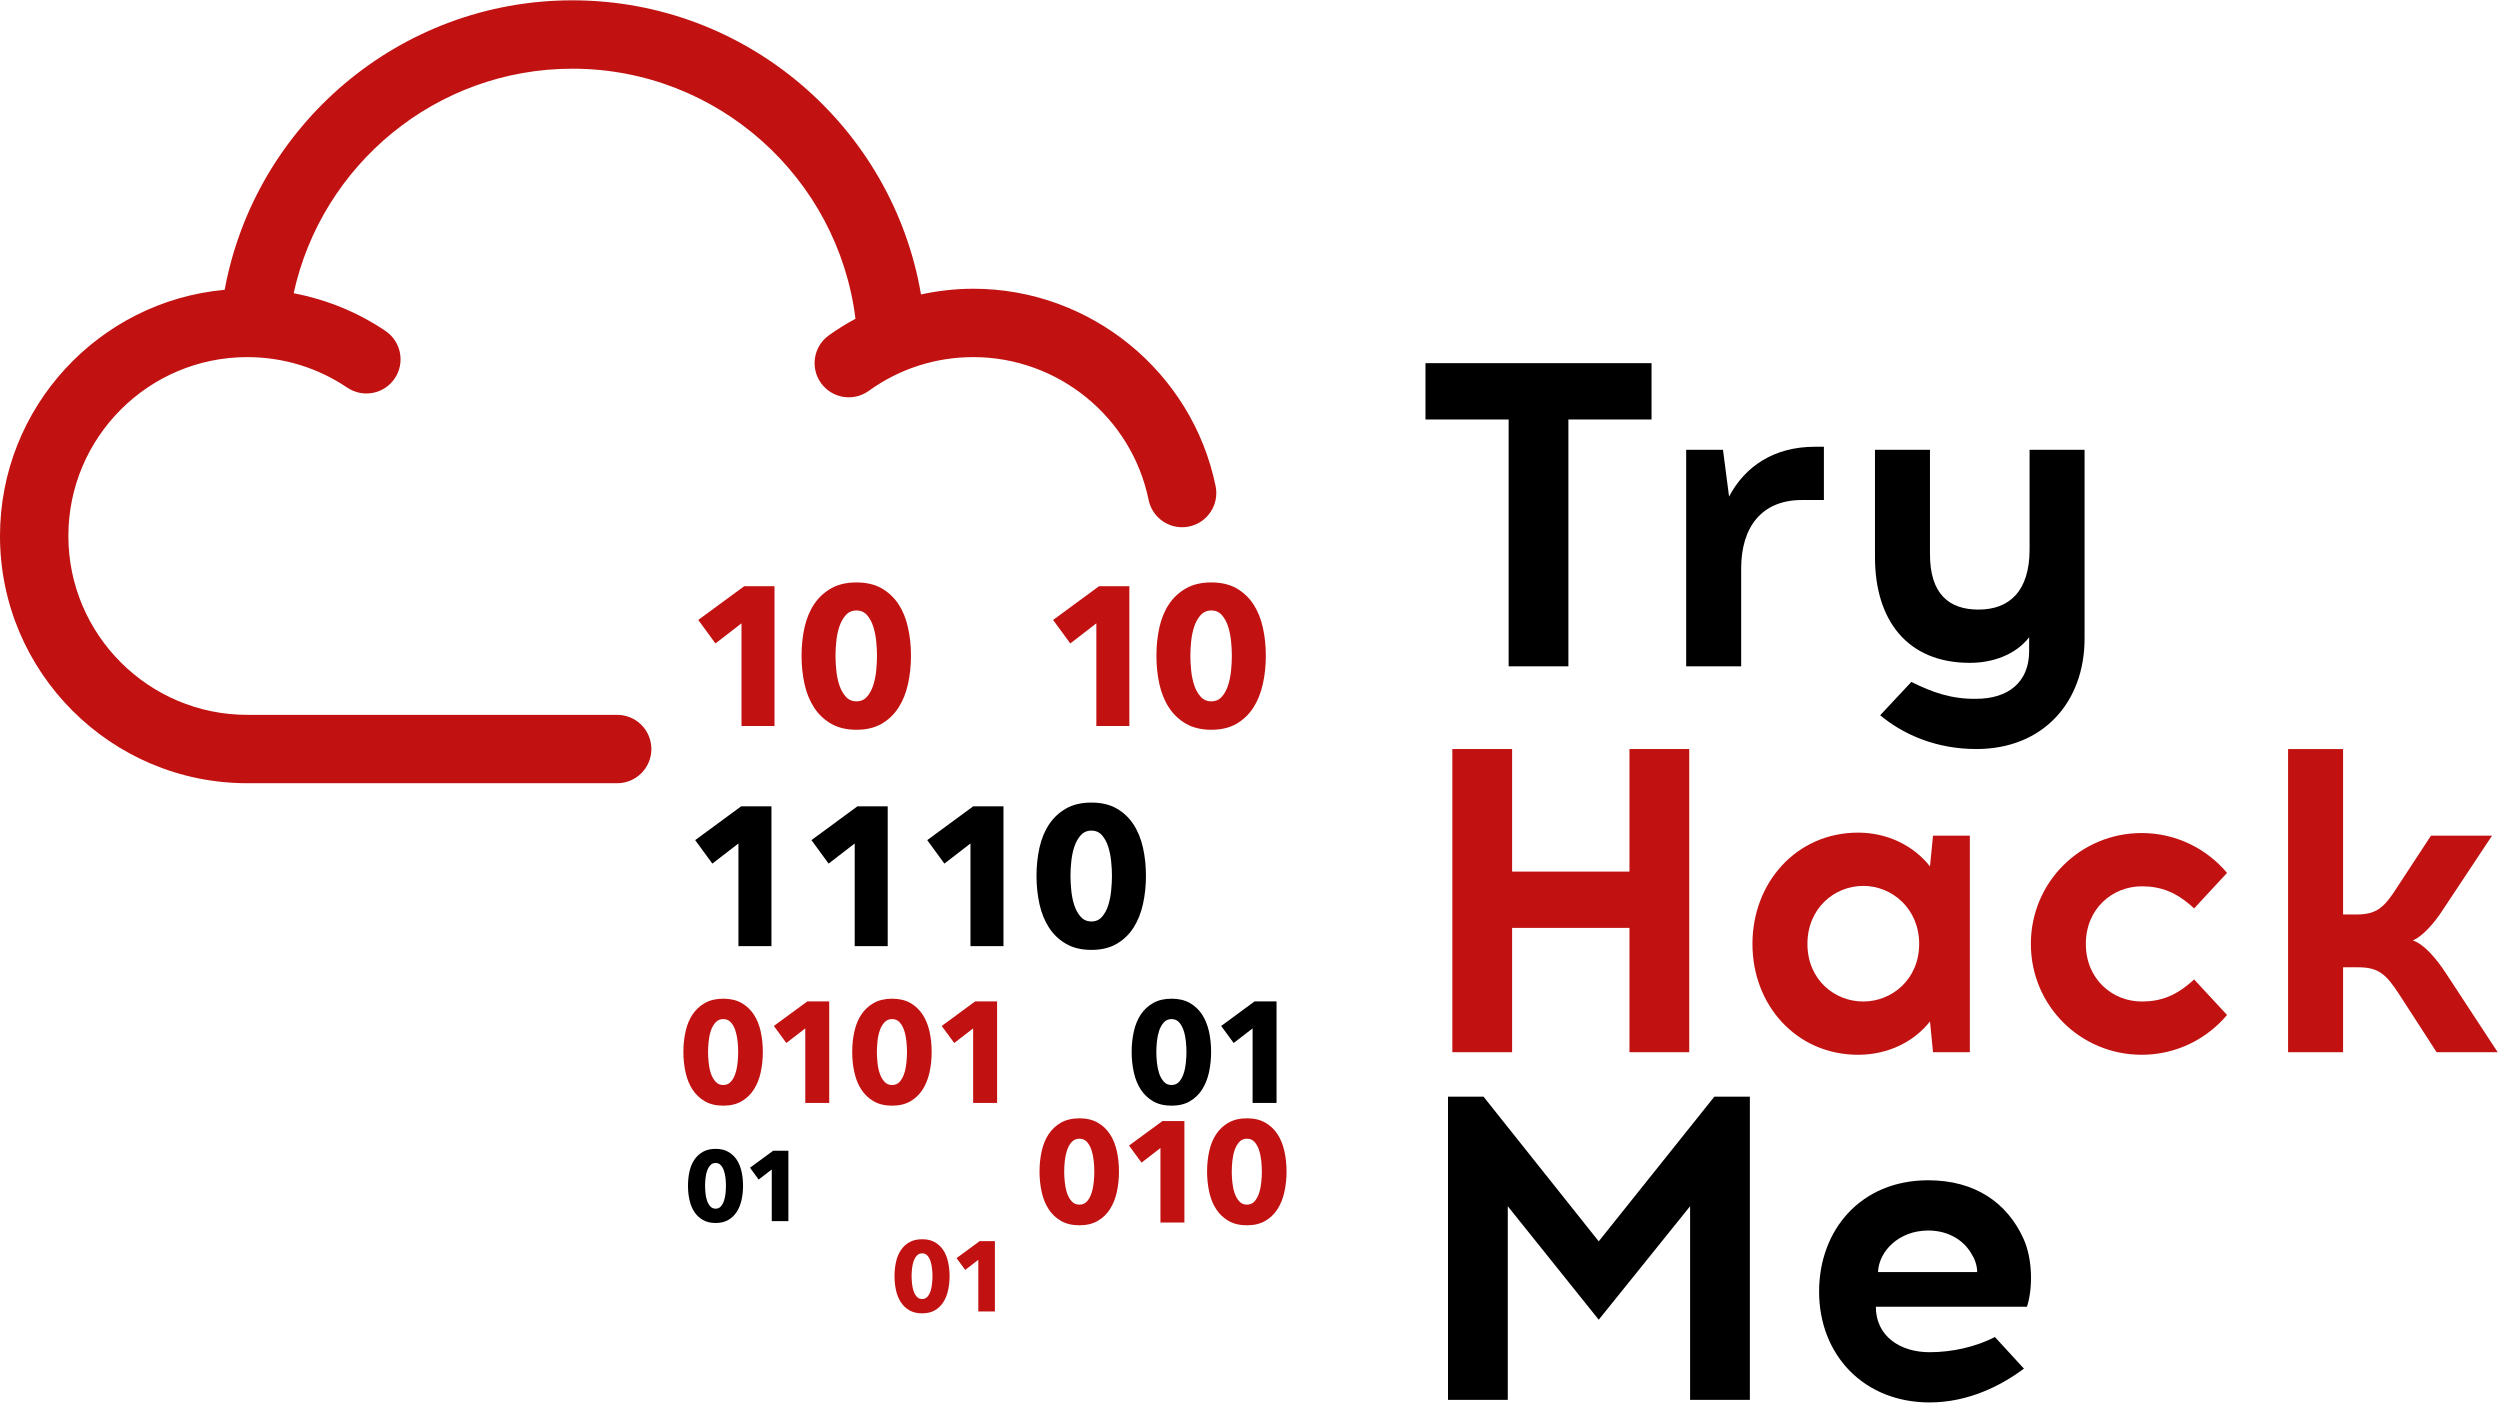 <?xml version="1.0" ?>
<svg xmlns:dc="http://purl.org/dc/elements/1.1/" xmlns="http://www.w3.org/2000/svg" viewBox="0 0 438.667 246.1" >
	<style>
		.red { fill: #c11111; }
		.white { fill: #000; }
	</style>
	<g transform="matrix(1.333,0,0,-1.333,0,246.667)" id="g10">
		<g transform="scale(0.1)" id="g12">
			<g name="TRY">
				<path id="path14" class="white" style="fill-opacity:1;fill-rule:nonzero;stroke:none" d="M 2064.53,973.359 L 1985.86,973.359 L 1985.86,1298.28 L 1876.41,1298.28 L 1876.41,1372.42 L 2173.98,1372.42 L 2173.98,1298.28 L 2064.53,1298.28 L 2064.53,973.359"/>
				<path id="path16" class="white" style="fill-opacity:1;fill-rule:nonzero;stroke:none" d="M 2371.76,1192.27 C 2318.75,1192.27 2291.95,1156.37 2291.95,1102.19 L 2291.95,973.359 L 2219.57,973.359 L 2219.57,1258.4 L 2268.01,1258.4 L 2276.02,1196.84 C 2297.11,1236.76 2335.27,1262.38 2388.87,1262.38 L 2400.86,1262.38 L 2400.86,1192.27 L 2371.76,1192.27"/>
				<path id="path18" class="white" style="fill-opacity:1;fill-rule:nonzero;stroke:none" d="M 2743.98,1009.84 C 2743.98,926.641 2689.84,864.488 2601.48,864.488 C 2549.02,864.488 2505.7,883.281 2474.92,908.949 L 2515.98,952.852 C 2543.32,939.18 2568.98,930.039 2601.48,930.621 C 2642.54,930.621 2671.02,951.719 2671.02,993.32 L 2671.02,1011.56 C 2652.77,988.199 2622.58,977.93 2592.93,977.93 C 2510.27,977.93 2468.09,1034.38 2468.09,1117.03 L 2468.09,1258.4 L 2540.47,1258.4 L 2540.47,1121.02 C 2540.47,1068.55 2565.55,1048.05 2604.34,1048.05 C 2645.35,1048.05 2671.6,1072.58 2671.6,1127.3 L 2671.6,1258.4 L 2743.98,1258.4 L 2743.98,1009.84"/>
			</g>
			<g name="HACK" class="red">
				<path id="path20" style="fill-opacity:1;fill-rule:nonzero;stroke:none" d="M 2144.92,465.43 L 2144.92,629.059 L 1990.43,629.059 L 1990.43,465.43 L 1911.76,465.43 L 1911.76,864.488 L 1990.43,864.488 L 1990.43,703.16 L 2144.92,703.16 L 2144.92,864.488 L 2223.59,864.488 L 2223.59,465.43 L 2144.92,465.43"/>
				<path id="path22" style="fill-opacity:1;fill-rule:nonzero;stroke:none" d="M 2526.25,607.969 C 2526.25,654.691 2490.31,684.34 2452.7,684.34 C 2414.53,684.34 2379.18,654.691 2379.18,607.969 C 2379.18,561.211 2414.53,532.148 2452.7,532.148 C 2490.31,532.148 2526.25,561.211 2526.25,607.969 M 2544.49,465.43 L 2540.51,505.898 C 2519.41,479.102 2485.2,462.031 2445.86,462.031 C 2364.92,462.031 2306.8,526.988 2306.8,607.969 C 2306.8,688.91 2364.92,754.449 2445.86,754.449 C 2485.2,754.449 2519.41,736.801 2540.51,710.0 L 2544.49,750.469 L 2592.97,750.469 L 2592.97,465.43 L 2544.49,465.43"/>
				<path id="path24" style="fill-opacity:1;fill-rule:nonzero;stroke:none" d="M 2931.52,701.449 L 2888.2,654.691 C 2864.8,676.371 2844.3,683.789 2819.22,683.789 C 2781.02,683.789 2745.66,654.691 2745.66,607.969 C 2745.66,561.211 2781.02,532.148 2819.22,532.148 C 2844.3,532.148 2864.8,539.531 2888.2,561.211 L 2931.52,514.449 C 2904.73,482.539 2864.26,462.031 2819.22,462.031 C 2738.24,462.031 2673.28,526.988 2673.28,607.969 C 2673.28,688.91 2738.24,753.91 2819.22,753.91 C 2864.26,753.91 2904.73,733.359 2931.52,701.449"/>
				<path id="path26" style="fill-opacity:1;fill-rule:nonzero;stroke:none" d="M 3158.36,541.25 C 3141.25,567.461 3131.56,577.191 3104.22,577.191 L 3084.26,577.191 L 3084.26,465.43 L 3011.88,465.43 L 3011.88,864.488 L 3084.26,864.488 L 3084.26,646.719 L 3101.91,646.719 C 3128.71,646.719 3138.4,655.859 3155.51,682.621 L 3199.96,750.469 L 3280.35,750.469 L 3216.48,654.141 C 3204.53,635.309 3188.55,617.66 3176.05,612.539 C 3190.27,607.969 3206.25,589.73 3219.38,569.77 L 3287.77,465.43 L 3207.38,465.43 L 3158.36,541.25"/>
			</g>
			<g name="ME">
				<path id="path28" class="white" style="fill-opacity:1;fill-rule:nonzero;stroke:none" d="M 2224.73,7.809 L 2224.73,262.66 L 2104.45,113.281 L 1984.73,262.66 L 1984.73,7.809 L 1906.05,7.809 L 1906.05,406.879 L 1952.81,406.879 L 2104.45,216.449 L 2256.64,406.879 L 2303.4,406.879 L 2303.4,7.809 L 2224.73,7.809"/>
				<path id="path30" class="white" style="fill-opacity:1;fill-rule:nonzero;stroke:none" d="M 2472.07,175.98 L 2602.62,175.98 C 2602.62,182.809 2600.31,191.949 2595.78,198.789 C 2586.09,217.031 2565.55,230.699 2538.2,230.699 C 2499.41,230.699 2473.2,203.359 2472.07,175.98 M 2663.59,219.879 C 2675.59,193.672 2676.13,154.879 2668.16,130.391 L 2469.22,130.391 C 2469.22,91.602 2501.13,70.512 2539.88,70.512 C 2569.53,70.512 2600.31,77.379 2625.98,90.469 L 2664.18,48.871 C 2633.4,26.051 2590.62,4.41 2539.88,4.41 C 2453.24,4.41 2394.53,67.109 2394.53,150.352 C 2394.53,231.289 2449.26,296.84 2538.2,296.84 C 2599.18,296.84 2641.95,267.77 2663.59,219.879"/>
			</g>
			<g name="binary_red" class="red">
				<path id="path32" style="fill-opacity:1;fill-rule:nonzero;stroke:none" d="M 976.051,894.77 L 976.051,1029.96 L 941.762,1003.48 L 919.141,1034.41 L 979.691,1078.87 L 1019.49,1078.87 L 1019.49,894.77 L 976.051,894.77"/>
				<path id="path34" style="fill-opacity:1;fill-rule:nonzero;stroke:none" d="M 1154.41,987.34 C 1154.41,993.051 1154.06,999.379 1153.4,1006.33 C 1152.7,1013.24 1151.41,1019.73 1149.49,1025.7 C 1147.58,1031.68 1144.84,1036.72 1141.29,1040.78 C 1137.73,1044.84 1133.12,1046.88 1127.38,1046.88 C 1121.68,1046.88 1116.99,1044.84 1113.36,1040.78 C 1109.69,1036.72 1106.88,1031.68 1104.88,1025.7 C 1102.89,1019.73 1101.56,1013.24 1100.86,1006.33 C 1100.16,999.379 1099.8,993.051 1099.8,987.34 C 1099.8,981.449 1100.16,975.0 1100.86,967.969 C 1101.56,960.941 1102.89,954.449 1104.88,948.48 C 1106.88,942.5 1109.69,937.461 1113.36,933.398 C 1116.99,929.301 1121.68,927.27 1127.38,927.27 C 1133.12,927.27 1137.73,929.301 1141.29,933.398 C 1144.84,937.461 1147.58,942.5 1149.49,948.48 C 1151.41,954.449 1152.7,960.941 1153.4,967.969 C 1154.06,975.0 1154.41,981.449 1154.41,987.34 M 1199.14,987.34 C 1199.14,974.34 1197.85,961.949 1195.23,950.16 C 1192.66,938.359 1188.48,928.012 1182.77,919.102 C 1177.03,910.16 1169.65,903.051 1160.55,897.77 C 1151.45,892.5 1140.39,889.84 1127.38,889.84 C 1114.38,889.84 1103.28,892.5 1094.1,897.77 C 1084.92,903.051 1077.42,910.16 1071.6,919.102 C 1065.82,928.012 1061.6,938.359 1058.98,950.16 C 1056.41,961.949 1055.12,974.34 1055.12,987.34 C 1055.12,1000.35 1056.41,1012.7 1058.98,1024.38 C 1061.6,1036.09 1065.82,1046.33 1071.6,1055.08 C 1077.42,1063.83 1084.92,1070.78 1094.1,1076.02 C 1103.28,1081.21 1114.38,1083.79 1127.38,1083.79 C 1140.39,1083.79 1151.45,1081.21 1160.55,1076.02 C 1169.65,1070.78 1177.03,1063.83 1182.77,1055.08 C 1188.48,1046.33 1192.66,1036.09 1195.23,1024.38 C 1197.85,1012.7 1199.14,1000.35 1199.14,987.34"/>
				<path id="path36" style="fill-opacity:1;fill-rule:nonzero;stroke:none" d="M 1443.16,894.77 L 1443.16,1029.96 L 1408.87,1003.48 L 1386.21,1034.41 L 1446.8,1078.87 L 1486.6,1078.87 L 1486.6,894.77 L 1443.16,894.77"/>
				<path id="path38" style="fill-opacity:1;fill-rule:nonzero;stroke:none" d="M 1621.52,987.34 C 1621.52,993.051 1621.17,999.379 1620.51,1006.33 C 1619.8,1013.24 1618.52,1019.73 1616.6,1025.7 C 1614.69,1031.68 1611.95,1036.72 1608.4,1040.78 C 1604.84,1044.84 1600.2,1046.88 1594.49,1046.88 C 1588.79,1046.88 1584.1,1044.84 1580.47,1040.78 C 1576.8,1036.72 1573.98,1031.68 1571.99,1025.7 C 1570.0,1019.73 1568.67,1013.24 1567.97,1006.33 C 1567.27,999.379 1566.91,993.051 1566.91,987.34 C 1566.91,981.449 1567.27,975.0 1567.97,967.969 C 1568.67,960.941 1570.0,954.449 1571.99,948.48 C 1573.98,942.5 1576.8,937.461 1580.47,933.398 C 1584.1,929.301 1588.79,927.27 1594.49,927.27 C 1600.2,927.27 1604.84,929.301 1608.4,933.398 C 1611.95,937.461 1614.69,942.5 1616.6,948.48 C 1618.52,954.449 1619.8,960.941 1620.51,967.969 C 1621.17,975.0 1621.52,981.449 1621.52,987.34 M 1666.25,987.34 C 1666.25,974.34 1664.96,961.949 1662.34,950.16 C 1659.77,938.359 1655.59,928.012 1649.88,919.102 C 1644.14,910.16 1636.76,903.051 1627.66,897.77 C 1618.55,892.5 1607.5,889.84 1594.49,889.84 C 1581.48,889.84 1570.39,892.5 1561.21,897.77 C 1552.03,903.051 1544.53,910.16 1538.71,919.102 C 1532.89,928.012 1528.71,938.359 1526.09,950.16 C 1523.52,961.949 1522.23,974.34 1522.23,987.34 C 1522.23,1000.35 1523.52,1012.7 1526.09,1024.38 C 1528.71,1036.09 1532.89,1046.33 1538.71,1055.08 C 1544.53,1063.83 1552.03,1070.78 1561.21,1076.02 C 1570.39,1081.21 1581.48,1083.79 1594.49,1083.79 C 1607.5,1083.79 1618.55,1081.21 1627.66,1076.02 C 1636.76,1070.78 1644.14,1063.83 1649.88,1055.08 C 1655.59,1046.33 1659.77,1036.09 1662.34,1024.38 C 1664.96,1012.7 1666.25,1000.35 1666.25,987.34"/>
			</g>
			<g>
				<path id="path40" class="white" style="fill-opacity:1;fill-rule:nonzero;stroke:none" d="M 972.031,605.0 L 972.031,740.199 L 937.699,713.672 L 915.078,744.609 L 975.66,789.102 L 1015.47,789.102 L 1015.47,605.0 L 972.031,605.0"/>
				<path id="path42" class="white" style="fill-opacity:1;fill-rule:nonzero;stroke:none" d="M 1125.08,605.0 L 1125.08,740.199 L 1090.74,713.672 L 1068.12,744.609 L 1128.71,789.102 L 1168.52,789.102 L 1168.52,605.0 L 1125.08,605.0"/>
				<path id="path44" class="white" style="fill-opacity:1;fill-rule:nonzero;stroke:none" d="M 1277.46,605.0 L 1277.46,740.199 L 1243.12,713.672 L 1220.55,744.609 L 1281.09,789.102 L 1320.9,789.102 L 1320.9,605.0 L 1277.46,605.0"/>
				<path id="path46" class="white" style="fill-opacity:1;fill-rule:nonzero;stroke:none" d="M 1463.71,697.582 C 1463.71,703.281 1463.36,709.609 1462.66,716.52 C 1461.99,723.48 1460.66,729.922 1458.79,735.898 C 1456.88,741.879 1454.14,746.91 1450.59,750.98 C 1447.03,755.082 1442.38,757.109 1436.68,757.109 C 1430.94,757.109 1426.29,755.082 1422.62,750.98 C 1418.98,746.91 1416.17,741.879 1414.18,735.898 C 1412.19,729.922 1410.86,723.48 1410.16,716.52 C 1409.45,709.609 1409.1,703.281 1409.1,697.582 C 1409.1,691.68 1409.45,685.23 1410.16,678.199 C 1410.86,671.172 1412.19,664.691 1414.18,658.711 C 1416.17,652.73 1418.98,647.699 1422.62,643.629 C 1426.29,639.531 1430.94,637.5 1436.68,637.5 C 1442.38,637.5 1447.03,639.531 1450.59,643.629 C 1454.14,647.699 1456.88,652.73 1458.79,658.711 C 1460.66,664.691 1461.99,671.172 1462.66,678.199 C 1463.36,685.23 1463.71,691.68 1463.71,697.582 L 1463.71,697.582 M 1508.44,697.582 C 1508.44,684.57 1507.15,672.191 1504.53,660.391 C 1501.91,648.59 1497.77,638.238 1492.03,629.301 C 1486.33,620.391 1478.91,613.281 1469.8,608.012 C 1460.7,602.699 1449.69,600.082 1436.68,600.082 C 1423.67,600.082 1412.58,602.699 1403.4,608.012 C 1394.22,613.281 1386.72,620.391 1380.9,629.301 C 1375.08,638.238 1370.9,648.59 1368.28,660.391 C 1365.7,672.191 1364.38,684.57 1364.38,697.582 C 1364.38,710.551 1365.7,722.93 1368.28,734.609 C 1370.9,746.332 1375.08,756.52 1380.9,765.27 C 1386.72,774.059 1394.22,781.02 1403.4,786.25 C 1412.58,791.41 1423.67,794.02 1436.68,794.02 C 1449.69,794.02 1460.7,791.41 1469.8,786.25 C 1478.91,781.02 1486.33,774.059 1492.03,765.27 C 1497.77,756.52 1501.91,746.332 1504.53,734.609 C 1507.15,722.93 1508.44,710.551 1508.44,697.582"/>
			</g>
			<g class="red">
				<path id="path48" style="fill-opacity:1;fill-rule:nonzero;stroke:none" d="M 1060.0,398.629 L 1060.0,496.762 L 1035.08,477.539 L 1018.67,499.961 L 1062.66,532.27 L 1091.52,532.27 L 1091.52,398.629 L 1060.0,398.629"/>
				<path id="path50" style="fill-opacity:1;fill-rule:nonzero;stroke:none" d="M 1280.98,398.629 L 1280.98,496.762 L 1256.05,477.539 L 1239.61,499.961 L 1283.59,532.27 L 1312.5,532.27 L 1312.5,398.629 L 1280.98,398.629"/>
				<path id="path52" style="fill-opacity:1;fill-rule:nonzero;stroke:none" d="M 971.68,465.82 C 971.68,469.961 971.449,474.57 970.941,479.609 C 970.43,484.609 969.488,489.301 968.09,493.672 C 966.719,498.012 964.73,501.641 962.148,504.609 C 959.57,507.539 956.211,509.02 952.07,509.02 C 947.891,509.02 944.488,507.539 941.879,504.609 C 939.219,501.641 937.191,498.012 935.738,493.672 C 934.262,489.301 933.32,484.609 932.809,479.609 C 932.301,474.57 932.031,469.961 932.031,465.82 C 932.031,461.52 932.301,456.84 932.809,451.762 C 933.32,446.68 934.262,441.91 935.738,437.578 C 937.191,433.238 939.219,429.609 941.879,426.641 C 944.488,423.672 947.891,422.23 952.07,422.23 C 956.211,422.23 959.57,423.672 962.148,426.641 C 964.73,429.609 966.719,433.238 968.09,437.578 C 969.488,441.91 970.43,446.68 970.941,451.762 C 971.449,456.84 971.68,461.52 971.68,465.82 M 1004.14,465.82 C 1004.14,456.371 1003.2,447.379 1001.33,438.828 C 999.449,430.27 996.41,422.73 992.27,416.289 C 988.09,409.77 982.73,404.609 976.129,400.781 C 969.531,396.949 961.48,395.039 952.07,395.039 C 942.621,395.039 934.57,396.949 927.891,400.781 C 921.211,404.609 915.781,409.77 911.559,416.289 C 907.34,422.73 904.301,430.27 902.422,438.828 C 900.512,447.379 899.57,456.371 899.57,465.82 C 899.57,475.23 900.512,484.219 902.422,492.699 C 904.301,501.211 907.34,508.629 911.559,515.0 C 915.781,521.328 921.211,526.41 927.891,530.199 C 934.57,533.949 942.621,535.859 952.07,535.859 C 961.48,535.859 969.531,533.949 976.129,530.199 C 982.73,526.41 988.09,521.328 992.27,515.0 C 996.41,508.629 999.449,501.211 1001.33,492.699 C 1003.2,484.219 1004.14,475.23 1004.14,465.82"/>
				<path id="path54" style="fill-opacity:1;fill-rule:nonzero;stroke:none" d="M 1193.91,465.82 C 1193.91,469.961 1193.67,474.57 1193.16,479.609 C 1192.66,484.609 1191.72,489.301 1190.31,493.672 C 1188.95,498.012 1186.95,501.641 1184.38,504.609 C 1181.8,507.539 1178.44,509.02 1174.3,509.02 C 1170.12,509.02 1166.72,507.539 1164.1,504.609 C 1161.45,501.641 1159.38,498.012 1157.97,493.672 C 1156.48,489.301 1155.51,484.609 1155.04,479.609 C 1154.53,474.57 1154.26,469.961 1154.26,465.82 C 1154.26,461.52 1154.53,456.84 1155.04,451.762 C 1155.51,446.68 1156.48,441.91 1157.97,437.578 C 1159.38,433.238 1161.45,429.609 1164.1,426.641 C 1166.72,423.672 1170.12,422.23 1174.3,422.23 C 1178.44,422.23 1181.8,423.672 1184.38,426.641 C 1186.95,429.609 1188.95,433.238 1190.31,437.578 C 1191.72,441.91 1192.66,446.68 1193.16,451.762 C 1193.67,456.84 1193.91,461.52 1193.91,465.82 M 1226.37,465.82 C 1226.37,456.371 1225.43,447.379 1223.55,438.828 C 1221.64,430.27 1218.63,422.73 1214.49,416.289 C 1210.31,409.77 1204.96,404.609 1198.36,400.781 C 1191.76,396.949 1183.71,395.039 1174.3,395.039 C 1164.84,395.039 1156.8,396.949 1150.12,400.781 C 1143.44,404.609 1138.01,409.77 1133.79,416.289 C 1129.57,422.73 1126.52,430.27 1124.65,438.828 C 1122.73,447.379 1121.8,456.371 1121.8,465.82 C 1121.8,475.23 1122.73,484.219 1124.65,492.699 C 1126.52,501.211 1129.57,508.629 1133.79,515.0 C 1138.01,521.328 1143.44,526.41 1150.12,530.199 C 1156.8,533.949 1164.84,535.859 1174.3,535.859 C 1183.71,535.859 1191.76,533.949 1198.36,530.199 C 1204.96,526.41 1210.31,521.328 1214.49,515.0 C 1218.63,508.629 1221.64,501.211 1223.55,492.699 C 1225.43,484.219 1226.37,475.23 1226.37,465.82"/>
			</g>
			<path id="path56" class="white" style="fill-opacity:1;fill-rule:nonzero;stroke:none" d="M 1648.83,398.629 L 1648.83,496.762 L 1623.91,477.539 L 1607.46,499.961 L 1651.45,532.27 L 1680.35,532.27 L 1680.35,398.629 L 1648.83,398.629"/>
			<path id="path58" class="white" style="fill-opacity:1;fill-rule:nonzero;stroke:none" d="M 1561.76,465.82 C 1561.76,469.961 1561.52,474.57 1561.02,479.609 C 1560.51,484.609 1559.57,489.301 1558.16,493.672 C 1556.8,498.012 1554.8,501.641 1552.23,504.609 C 1549.65,507.539 1546.29,509.02 1542.15,509.02 C 1537.97,509.02 1534.57,507.539 1531.95,504.609 C 1529.3,501.641 1527.27,498.012 1525.78,493.672 C 1524.38,489.301 1523.4,484.609 1522.89,479.609 C 1522.38,474.57 1522.11,469.961 1522.11,465.82 C 1522.11,461.52 1522.38,456.84 1522.89,451.762 C 1523.4,446.68 1524.38,441.91 1525.78,437.578 C 1527.27,433.238 1529.3,429.609 1531.95,426.641 C 1534.57,423.672 1537.97,422.23 1542.15,422.23 C 1546.29,422.23 1549.65,423.672 1552.23,426.641 C 1554.8,429.609 1556.8,433.238 1558.16,437.578 C 1559.57,441.91 1560.51,446.68 1561.02,451.762 C 1561.52,456.84 1561.76,461.52 1561.76,465.82 M 1594.22,465.82 C 1594.22,456.371 1593.28,447.379 1591.41,438.828 C 1589.49,430.27 1586.48,422.73 1582.34,416.289 C 1578.16,409.77 1572.81,404.609 1566.21,400.781 C 1559.61,396.949 1551.56,395.039 1542.15,395.039 C 1532.7,395.039 1524.65,396.949 1517.97,400.781 C 1511.29,404.609 1505.86,409.77 1501.64,416.289 C 1497.42,422.73 1494.38,430.27 1492.5,438.828 C 1490.59,447.379 1489.65,456.371 1489.65,465.82 C 1489.65,475.23 1490.59,484.219 1492.5,492.699 C 1494.38,501.211 1497.42,508.629 1501.64,515.0 C 1505.86,521.328 1511.29,526.41 1517.97,530.199 C 1524.65,533.949 1532.7,535.859 1542.15,535.859 C 1551.56,535.859 1559.61,533.949 1566.21,530.199 C 1572.81,526.41 1578.16,521.328 1582.34,515.0 C 1586.48,508.629 1589.49,501.211 1591.41,492.699 C 1593.28,484.219 1594.22,475.23 1594.22,465.82"/>
			<g class="red">
				<path id="path60" style="fill-opacity:1;fill-rule:nonzero;stroke:none" d="M 1527.54,241.172 L 1527.54,339.301 L 1502.62,320.039 L 1486.17,342.539 L 1530.16,374.801 L 1559.06,374.801 L 1559.06,241.172 L 1527.54,241.172"/>
				<path id="path62" style="fill-opacity:1;fill-rule:nonzero;stroke:none" d="M 1440.47,308.359 C 1440.47,312.5 1440.23,317.109 1439.73,322.148 C 1439.22,327.148 1438.28,331.84 1436.88,336.211 C 1435.51,340.551 1433.52,344.18 1430.94,347.148 C 1428.36,350.078 1425.0,351.559 1420.86,351.559 C 1416.68,351.559 1413.28,350.078 1410.66,347.148 C 1408.01,344.18 1405.98,340.551 1404.53,336.211 C 1403.09,331.84 1402.11,327.148 1401.6,322.148 C 1401.09,317.109 1400.82,312.5 1400.82,308.359 C 1400.82,304.059 1401.09,299.379 1401.6,294.301 C 1402.11,289.219 1403.09,284.449 1404.53,280.121 C 1405.98,275.781 1408.01,272.148 1410.66,269.18 C 1413.28,266.211 1416.68,264.77 1420.86,264.77 C 1425.0,264.77 1428.36,266.211 1430.94,269.18 C 1433.52,272.148 1435.51,275.781 1436.88,280.121 C 1438.28,284.449 1439.22,289.219 1439.73,294.301 C 1440.23,299.379 1440.47,304.059 1440.47,308.359 M 1472.93,308.359 C 1472.93,298.91 1471.99,289.922 1470.12,281.371 C 1468.24,272.809 1465.2,265.27 1461.05,258.789 C 1456.91,252.301 1451.52,247.148 1444.92,243.32 C 1438.32,239.488 1430.27,237.578 1420.86,237.578 C 1411.41,237.578 1403.36,239.488 1396.68,243.32 C 1390.0,247.148 1384.57,252.301 1380.35,258.789 C 1376.13,265.27 1373.09,272.809 1371.21,281.371 C 1369.34,289.922 1368.36,298.91 1368.36,308.359 C 1368.36,317.77 1369.34,326.762 1371.21,335.23 C 1373.09,343.75 1376.13,351.172 1380.35,357.539 C 1384.57,363.871 1390.0,368.949 1396.68,372.73 C 1403.36,376.48 1411.41,378.398 1420.86,378.398 C 1430.27,378.398 1438.32,376.48 1444.92,372.73 C 1451.52,368.949 1456.91,363.871 1461.05,357.539 C 1465.2,351.172 1468.24,343.75 1470.12,335.23 C 1471.99,326.762 1472.93,317.77 1472.93,308.359"/>
				<path id="path72" style="fill-opacity:1;fill-rule:nonzero;stroke:none" d="M 1661.02,308.359 C 1661.02,312.5 1660.78,317.109 1660.27,322.148 C 1659.77,327.148 1658.83,331.84 1657.42,336.211 C 1656.05,340.551 1654.06,344.18 1651.48,347.148 C 1648.91,350.078 1645.55,351.559 1641.41,351.559 C 1637.27,351.559 1633.83,350.078 1631.21,347.148 C 1628.55,344.18 1626.52,340.551 1625.08,336.211 C 1623.63,331.84 1622.66,327.148 1622.15,322.148 C 1621.64,317.109 1621.41,312.5 1621.41,308.359 C 1621.41,304.059 1621.64,299.379 1622.15,294.301 C 1622.66,289.219 1623.63,284.449 1625.08,280.121 C 1626.52,275.781 1628.55,272.148 1631.21,269.18 C 1633.83,266.211 1637.27,264.77 1641.41,264.77 C 1645.55,264.77 1648.91,266.211 1651.48,269.18 C 1654.06,272.148 1656.05,275.781 1657.42,280.121 C 1658.83,284.449 1659.77,289.219 1660.27,294.301 C 1660.78,299.379 1661.02,304.059 1661.02,308.359 M 1693.52,308.359 C 1693.52,298.91 1692.54,289.922 1690.66,281.371 C 1688.79,272.809 1685.74,265.27 1681.6,258.789 C 1677.46,252.301 1672.07,247.148 1665.47,243.32 C 1658.87,239.488 1650.86,237.578 1641.41,237.578 C 1631.95,237.578 1623.91,239.488 1617.23,243.32 C 1610.59,247.148 1605.12,252.301 1600.9,258.789 C 1596.68,265.27 1593.63,272.809 1591.76,281.371 C 1589.88,289.922 1588.91,298.91 1588.91,308.359 C 1588.91,317.77 1589.88,326.762 1591.76,335.23 C 1593.63,343.75 1596.68,351.172 1600.9,357.539 C 1605.12,363.871 1610.59,368.949 1617.23,372.73 C 1623.91,376.48 1631.95,378.398 1641.41,378.398 C 1650.86,378.398 1658.87,376.48 1665.47,372.73 C 1672.07,368.949 1677.46,363.871 1681.6,357.539 C 1685.74,351.172 1688.79,343.75 1690.66,335.23 C 1692.54,326.762 1693.52,317.77 1693.52,308.359"/>
			</g>
			<path id="path64" style="fill-opacity:1;fill-rule:nonzero;stroke:none" d="M 1015.9,243.09 L 1015.9,311.09 L 998.629,297.77 L 987.27,313.359 L 1017.73,335.699 L 1037.77,335.699 L 1037.77,243.09 L 1015.9,243.09"/>
			<path id="path66" class="white" style="fill-opacity:1;fill-rule:nonzero;stroke:none" d="M 955.59,289.648 C 955.59,292.539 955.391,295.699 955.078,299.219 C 954.691,302.699 954.059,305.941 953.09,308.949 C 952.148,311.949 950.781,314.488 948.98,316.52 C 947.191,318.59 944.84,319.609 941.988,319.609 C 939.102,319.609 936.762,318.59 934.922,316.52 C 933.09,314.488 931.68,311.949 930.66,308.949 C 929.648,305.941 928.98,302.699 928.629,299.219 C 928.281,295.699 928.121,292.539 928.121,289.648 C 928.121,286.719 928.281,283.441 928.629,279.922 C 928.98,276.371 929.648,273.121 930.66,270.121 C 931.68,267.109 933.09,264.57 934.922,262.539 C 936.762,260.469 939.102,259.449 941.988,259.449 C 944.84,259.449 947.191,260.469 948.98,262.539 C 950.781,264.57 952.148,267.109 953.09,270.121 C 954.059,273.121 954.691,276.371 955.078,279.922 C 955.391,283.441 955.59,286.719 955.59,289.648 M 978.09,289.648 C 978.09,283.121 977.422,276.879 976.129,270.941 C 974.801,265.039 972.73,259.801 969.84,255.309 C 966.949,250.82 963.238,247.27 958.629,244.609 C 954.059,241.949 948.52,240.59 941.988,240.59 C 935.43,240.59 929.84,241.949 925.23,244.609 C 920.621,247.27 916.84,250.82 913.91,255.309 C 910.98,259.801 908.871,265.039 907.578,270.941 C 906.25,276.879 905.621,283.121 905.621,289.648 C 905.621,296.211 906.25,302.422 907.578,308.281 C 908.871,314.18 910.98,319.34 913.91,323.75 C 916.84,328.121 920.621,331.68 925.23,334.262 C 929.84,336.879 935.43,338.199 941.988,338.199 C 948.52,338.199 954.059,336.879 958.629,334.262 C 963.238,331.68 966.949,328.121 969.84,323.75 C 972.73,319.34 974.801,314.18 976.129,308.281 C 977.422,302.422 978.09,296.211 978.09,289.648"/>
			<g class="red">
				<path id="path68" style="fill-opacity:1;fill-rule:nonzero;stroke:none" d="M 1287.77,124.141 L 1287.77,192.148 L 1270.51,178.828 L 1259.14,194.379 L 1289.61,216.762 L 1309.61,216.762 L 1309.61,124.141 L 1287.77,124.141"/>
				<path id="path70" style="fill-opacity:1;fill-rule:nonzero;stroke:none" d="M 1227.46,170.699 C 1227.46,173.59 1227.27,176.762 1226.91,180.27 C 1226.56,183.75 1225.94,186.988 1224.96,190.0 C 1223.98,193.012 1222.62,195.551 1220.86,197.578 C 1219.06,199.648 1216.72,200.66 1213.83,200.66 C 1210.98,200.66 1208.59,199.648 1206.8,197.578 C 1204.96,195.551 1203.52,193.012 1202.54,190.0 C 1201.52,186.988 1200.86,183.75 1200.51,180.27 C 1200.16,176.762 1199.96,173.59 1199.96,170.699 C 1199.96,167.73 1200.16,164.488 1200.51,160.98 C 1200.86,157.422 1201.52,154.18 1202.54,151.129 C 1203.52,148.121 1204.96,145.621 1206.8,143.551 C 1208.59,141.52 1210.98,140.512 1213.83,140.512 C 1216.72,140.512 1219.06,141.52 1220.86,143.551 C 1222.62,145.621 1223.98,148.121 1224.96,151.129 C 1225.94,154.18 1226.56,157.422 1226.91,160.98 C 1227.27,164.488 1227.46,167.73 1227.46,170.699 M 1249.96,170.699 C 1249.96,164.18 1249.3,157.93 1247.97,151.988 C 1246.68,146.051 1244.57,140.859 1241.72,136.371 C 1238.83,131.879 1235.12,128.281 1230.51,125.621 C 1225.94,122.969 1220.39,121.68 1213.83,121.68 C 1207.3,121.68 1201.72,122.969 1197.11,125.621 C 1192.46,128.281 1188.71,131.879 1185.78,136.371 C 1182.85,140.859 1180.74,146.051 1179.45,151.988 C 1178.12,157.93 1177.46,164.18 1177.46,170.699 C 1177.46,177.23 1178.12,183.48 1179.45,189.34 C 1180.74,195.23 1182.85,200.391 1185.78,204.77 C 1188.71,209.18 1192.46,212.699 1197.11,215.309 C 1201.72,217.93 1207.3,219.219 1213.83,219.219 C 1220.39,219.219 1225.94,217.93 1230.51,215.309 C 1235.12,212.699 1238.83,209.18 1241.72,204.77 C 1244.57,200.391 1246.68,195.23 1247.97,189.34 C 1249.3,183.48 1249.96,177.23 1249.96,170.699"/>
			</g>
			<path id="path74" class="red" style="fill-opacity:1;fill-rule:nonzero;stroke:none" d="M 1600.16,1210.51 C 1569.34,1361.09 1435.23,1470.39 1281.29,1470.39 C 1257.85,1470.39 1234.8,1467.73 1212.34,1462.89 C 1174.92,1682.38 983.48,1850.04 753.48,1850.04 C 525.621,1850.04 335.621,1685.47 295.738,1468.98 C 130.16,1453.91 0.0,1314.38 0.0,1144.92 C 0.0,965.469 146.02,819.488 325.469,819.488 L 812.422,819.488 C 837.27,819.488 857.422,839.609 857.422,864.488 C 857.422,889.34 837.27,909.488 812.422,909.488 L 325.469,909.488 C 195.621,909.488 90.0,1015.12 90.0,1144.92 C 90.0,1274.77 195.621,1380.39 325.469,1380.39 C 372.66,1380.39 418.16,1366.52 457.07,1340.23 C 477.699,1326.33 505.66,1331.72 519.57,1352.3 C 533.48,1372.89 528.051,1400.9 507.461,1414.8 C 470.699,1439.65 429.648,1456.25 386.559,1464.45 C 423.32,1633.24 573.828,1760.04 753.48,1760.04 C 944.879,1760.04 1103.16,1616.13 1126.09,1430.86 C 1114.02,1424.3 1102.23,1417.11 1090.94,1408.95 C 1070.78,1394.41 1066.25,1366.29 1080.78,1346.13 C 1095.35,1325.98 1123.48,1321.45 1143.63,1335.98 C 1183.87,1365.04 1231.48,1380.39 1281.29,1380.39 C 1392.7,1380.39 1489.69,1301.37 1511.95,1192.42 C 1516.33,1171.13 1535.08,1156.45 1556.02,1156.45 C 1558.98,1156.45 1562.03,1156.76 1565.08,1157.38 C 1589.41,1162.34 1605.12,1186.13 1600.16,1210.51"/>
		</g>
	</g>
</svg>